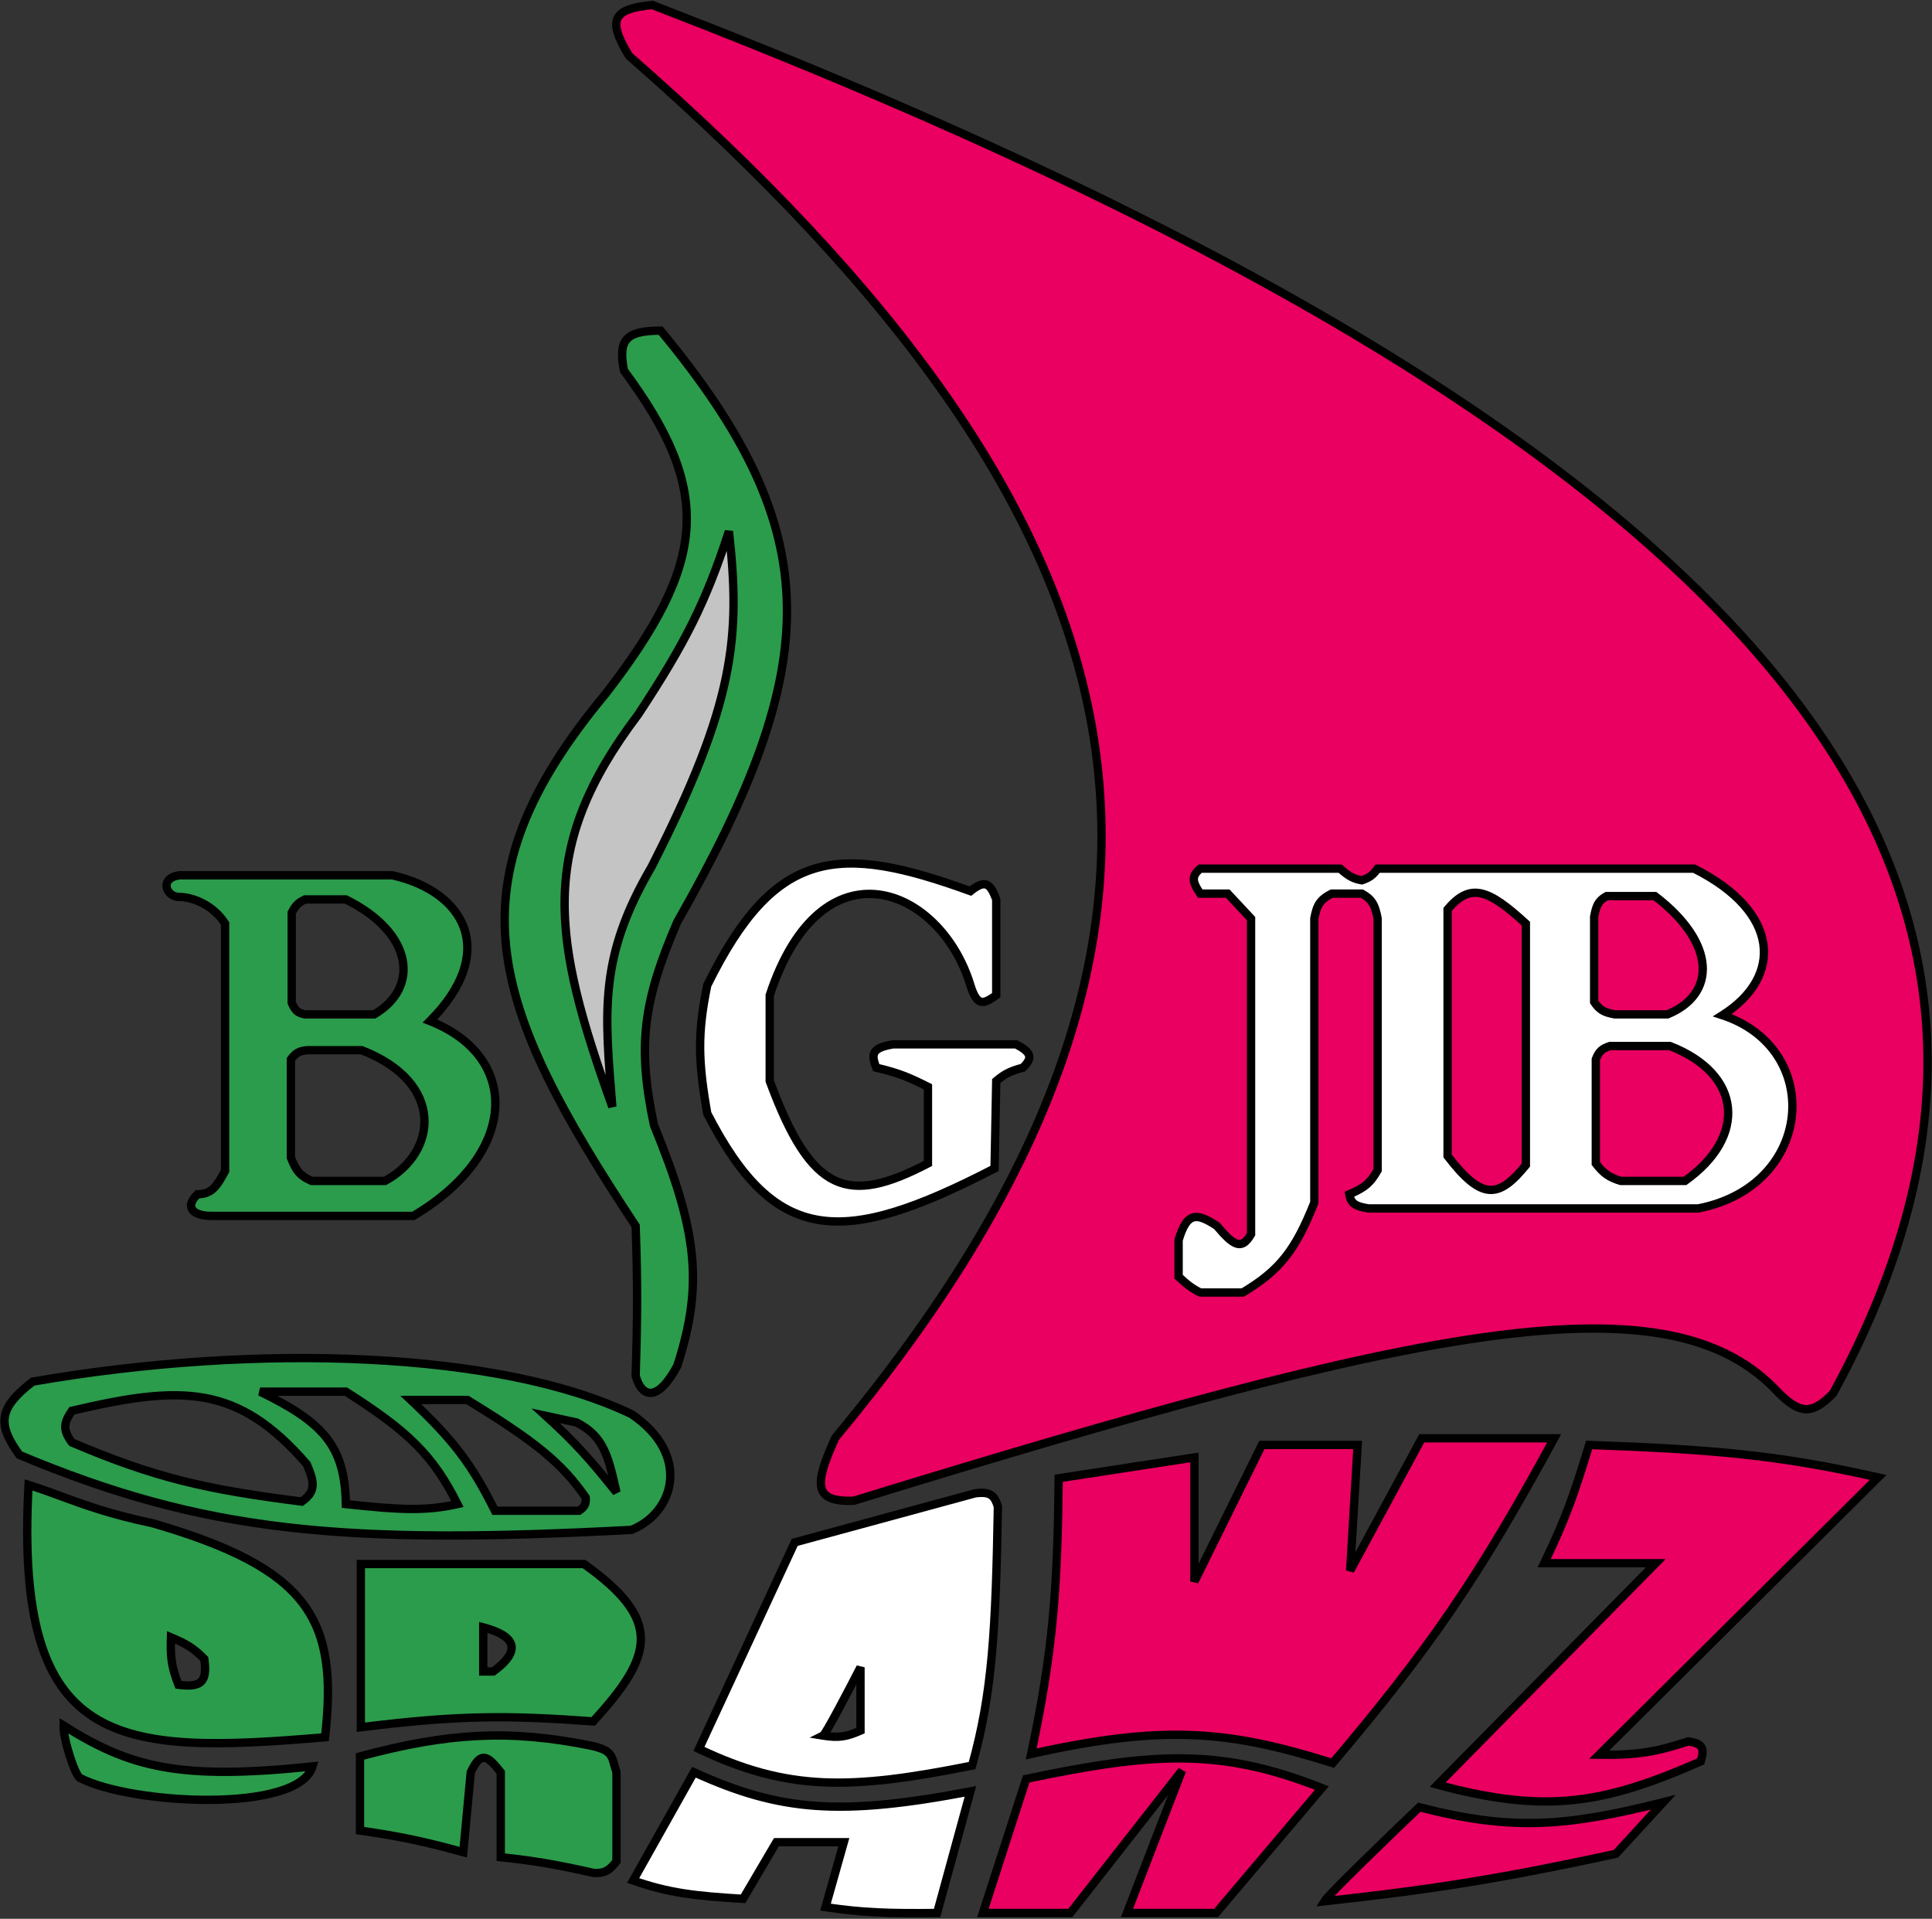 <svg width="1160" height="1152" viewBox="0 0 1160 1152" fill="none" xmlns="http://www.w3.org/2000/svg">
<rect x="0" y="0" width="1160" height="1152" fill="#333333" stroke="none"/>
<path d="M216.15 1099V1054.5C269.558 1040.12 306.097 1038.26 354.65 1048C368.846 1051.16 366.892 1054.52 370.15 1064V1117.5C365.673 1123.3 362.718 1124.7 356.65 1124.5C333.493 1119.31 321.199 1117.19 300.65 1115V1064C293.01 1054.38 288.843 1050.69 282.65 1064L278.15 1112C254.869 1105.61 241.348 1102.68 216.15 1099Z" fill="#2B9C4B" stroke="black" stroke-width="5"/>
<path fill-rule="evenodd" clip-rule="evenodd" d="M419.65 1050L477.15 926.002L585.65 896.502C594.696 895.415 597.062 897.822 599.15 904.502C597.856 978.154 595.918 1016.17 583.65 1060C510.387 1074.67 473.02 1075.42 419.65 1050ZM494.15 1042C495.75 1041.2 509.817 1014.34 516.65 1001V1039C508.735 1042.47 503.998 1043.61 494.15 1042Z" fill="white"/>
<path d="M477.15 926.002L476.494 923.589L475.372 923.895L474.882 924.95L477.15 926.002ZM419.65 1050L417.382 1048.95L416.341 1051.19L418.575 1052.26L419.65 1050ZM585.65 896.502L585.352 894.02L585.171 894.041L584.994 894.089L585.65 896.502ZM599.15 904.502L601.65 904.546L601.657 904.142L601.537 903.756L599.15 904.502ZM583.65 1060L584.141 1062.45L585.645 1062.15L586.058 1060.68L583.65 1060ZM516.65 1001H519.15L514.426 999.862L516.65 1001ZM494.15 1042L493.032 1039.77L486.116 1043.22L493.748 1044.47L494.15 1042ZM516.65 1039L517.654 1041.29L519.15 1040.64V1039H516.65ZM474.882 924.95L417.382 1048.95L421.918 1051.05L479.418 927.054L474.882 924.95ZM584.994 894.089L476.494 923.589L477.806 928.414L586.306 898.914L584.994 894.089ZM601.537 903.756C600.478 900.368 599.156 897.319 596.381 895.499C593.618 893.686 589.993 893.462 585.352 894.02L585.949 898.984C590.354 898.454 592.435 898.89 593.638 899.68C594.83 900.461 595.735 901.956 596.764 905.248L601.537 903.756ZM586.058 1060.68C598.422 1016.49 600.356 978.185 601.65 904.546L596.651 904.458C595.357 978.123 593.413 1015.84 581.243 1059.33L586.058 1060.68ZM418.575 1052.26C445.503 1065.09 468.513 1071.36 494.075 1072.53C519.566 1073.7 547.473 1069.8 584.141 1062.45L583.16 1057.55C546.564 1064.88 519.156 1068.68 494.305 1067.54C469.525 1066.4 447.167 1060.34 420.725 1047.74L418.575 1052.26ZM514.426 999.862C511.013 1006.52 505.797 1016.55 501.237 1025.02C498.955 1029.25 496.849 1033.07 495.219 1035.88C494.401 1037.28 493.721 1038.4 493.208 1039.18C492.949 1039.58 492.757 1039.84 492.629 1040.01C492.564 1040.09 492.542 1040.11 492.557 1040.1C492.566 1040.09 492.602 1040.05 492.663 1040C492.716 1039.96 492.842 1039.86 493.032 1039.77L495.268 1044.24C495.696 1044.02 495.993 1043.73 496.115 1043.61C496.278 1043.44 496.426 1043.27 496.554 1043.11C496.811 1042.78 497.092 1042.38 497.384 1041.93C497.974 1041.04 498.708 1039.82 499.541 1038.39C501.213 1035.51 503.35 1031.64 505.639 1027.39C510.221 1018.88 515.454 1008.82 518.875 1002.14L514.426 999.862ZM519.15 1039V1001H514.15V1039H519.15ZM493.748 1044.47C498.828 1045.3 502.753 1045.45 506.5 1044.88C510.233 1044.31 513.635 1043.05 517.654 1041.29L515.646 1036.71C511.75 1038.42 508.826 1039.47 505.75 1039.93C502.688 1040.4 499.32 1040.31 494.553 1039.53L493.748 1044.47Z" fill="black"/>
<path d="M582.65 1075.5C504.449 1090.4 468.333 1087.54 416.65 1064L380.15 1129C401.764 1136.51 417.075 1138.25 446.15 1140L466.15 1106H506.65L495.65 1145C518.423 1148.37 533.683 1148.79 562.65 1148.5L582.65 1075.5Z" fill="white" stroke="black" stroke-width="5"/>
<path d="M635.65 887.502C634.961 954.832 632.185 991.44 619.15 1053C699.128 1035.23 737.641 1038.83 800.15 1058.5C858.382 989.713 887.694 947.16 933.15 863.502H853.65L810.65 943.002L815.15 867.502H757.65L717.15 949.502V875.002L635.65 887.502Z" fill="#EA0061" stroke="black" stroke-width="5"/>
<path d="M616.15 1068L590.15 1148.5H642.65L709.65 1063L676.65 1148.5H730.15L793.65 1073.5C732.933 1049.41 692.593 1051.97 616.15 1068Z" fill="#EA0061" stroke="black" stroke-width="5"/>
<path d="M954.15 867.502C945.416 896.315 939.946 912.135 927.15 938.502H994.15L863.15 1071.5C927.641 1088.83 961.959 1083.5 1021.15 1057.5C1023.36 1050.01 1022.81 1046.78 1013.65 1045.5C994.997 1051.57 983.663 1053.84 960.15 1053.5L1127.65 887.002C1066.89 873.295 1027.57 870.183 954.15 867.502Z" fill="#EA0061" stroke="black" stroke-width="5"/>
<path d="M852.15 1085C834.15 1102.17 797.55 1137.5 795.15 1141.5C863.979 1133.93 902.281 1127.58 970.15 1113L998.65 1082C939.621 1096.89 907.338 1099.18 852.15 1085Z" fill="#EA0061" stroke="black" stroke-width="5"/>
<path fill-rule="evenodd" clip-rule="evenodd" d="M17.15 891.502C8.548 1050.18 69.732 1053.59 195.15 1043C203.253 972.023 185.53 941.772 91.65 914.502C66.103 909.123 51.439 903.733 37.196 898.498C30.751 896.129 24.392 893.792 17.15 891.502ZM102.65 983.002C112.125 986.976 116.585 989.775 122.65 996.002C124.656 1009.8 120.713 1013.29 107.15 1011.5C102.9 1000.78 102.249 994.491 102.65 983.002Z" fill="#2B9C4B"/>
<path d="M195.15 1043L195.36 1045.49L197.401 1045.32L197.634 1043.29L195.15 1043ZM17.15 891.502L17.904 889.118L14.828 888.146L14.654 891.367L17.15 891.502ZM91.65 914.502L92.347 912.101L92.257 912.075L92.165 912.056L91.65 914.502ZM37.196 898.498L36.333 900.845H36.333L37.196 898.498ZM122.65 996.002L125.124 995.642L125.007 994.839L124.441 994.258L122.65 996.002ZM102.65 983.002L103.617 980.696L100.278 979.296L100.152 982.915L102.65 983.002ZM107.15 1011.5L104.826 1012.42L105.368 1013.79L106.824 1013.98L107.15 1011.5ZM194.94 1040.51C163.577 1043.16 136.399 1044.91 113.358 1043.61C90.313 1042.32 71.677 1037.97 57.252 1028.63C28.616 1010.08 15.348 970.928 19.646 891.637L14.654 891.367C10.35 970.755 23.374 1012.64 54.534 1032.83C70.007 1042.85 89.644 1047.29 113.076 1048.61C136.512 1049.93 164.013 1048.14 195.36 1045.49L194.94 1040.51ZM90.953 916.903C137.833 930.52 165.03 944.723 179.657 963.878C194.195 982.917 196.701 1007.38 192.666 1042.72L197.634 1043.29C201.703 1007.65 199.398 981.492 183.631 960.844C167.952 940.311 139.346 925.753 92.347 912.101L90.953 916.903ZM36.333 900.845C50.617 906.095 65.413 911.533 91.135 916.948L92.165 912.056C66.793 906.714 52.261 901.372 38.058 896.152L36.333 900.845ZM16.396 893.886C23.576 896.156 29.884 898.474 36.333 900.845L38.058 896.152C31.618 893.784 25.208 891.428 17.904 889.118L16.396 893.886ZM124.441 994.258C118.088 987.735 113.321 984.766 103.617 980.696L101.683 985.307C110.93 989.185 115.083 991.816 120.859 997.746L124.441 994.258ZM106.824 1013.98C110.303 1014.44 113.339 1014.58 115.898 1014.25C118.476 1013.92 120.757 1013.07 122.485 1011.38C124.22 1009.69 125.112 1007.43 125.46 1004.83C125.803 1002.26 125.64 999.189 125.124 995.642L120.176 996.362C120.663 999.713 120.759 1002.26 120.504 1004.16C120.252 1006.04 119.687 1007.13 118.992 1007.81C118.29 1008.49 117.167 1009.05 115.254 1009.29C113.321 1009.54 110.779 1009.46 107.476 1009.02L106.824 1013.98ZM100.152 982.915C99.742 994.661 100.42 1001.31 104.826 1012.42L109.474 1010.58C105.379 1000.25 104.757 994.321 105.149 983.089L100.152 982.915Z" fill="black"/>
<path d="M48.151 1067.5C79.151 1083.5 179.08 1088.7 187.651 1060.5C107.682 1068.93 77.938 1061.07 38.151 1036C37.925 1044.18 45.138 1066.4 48.151 1067.5Z" fill="#2B9C4B" stroke="black" stroke-width="5"/>
<path fill-rule="evenodd" clip-rule="evenodd" d="M216.65 1037V939.002H350.65C398.382 972.965 392.105 994.147 356.15 1033.5C305 1029.7 274.941 1029.71 216.65 1037ZM290.15 977.002V1003.5H296.15C314.066 990.396 308.849 981.946 290.15 977.002Z" fill="#2B9C4B"/>
<path d="M216.65 939.002V936.502H214.15V939.002H216.65ZM216.65 1037H214.15V1039.83L216.961 1039.48L216.65 1037ZM350.65 939.002L352.1 936.965L351.449 936.502H350.65V939.002ZM356.15 1033.5L355.965 1036L357.177 1036.09L357.996 1035.19L356.15 1033.5ZM290.15 1003.5H287.65V1006H290.15V1003.5ZM290.15 977.002L290.789 974.585L287.65 973.755V977.002H290.15ZM296.15 1003.5V1006H296.967L297.626 1005.52L296.15 1003.5ZM214.15 939.002V1037H219.15V939.002H214.15ZM350.65 936.502H216.65V941.502H350.65V936.502ZM357.996 1035.19C367.016 1025.32 374.281 1016.47 379.308 1008.21C384.338 999.941 387.23 992.094 387.283 984.247C387.389 968.432 376.014 953.981 352.1 936.965L349.201 941.039C373.019 957.986 382.371 971.107 382.283 984.213C382.239 990.826 379.803 997.776 375.036 1005.61C370.265 1013.45 363.262 1022.01 354.305 1031.82L357.996 1035.19ZM216.961 1039.48C275.072 1032.22 304.965 1032.2 355.965 1036L356.336 1031.01C305.035 1027.19 274.809 1027.21 216.34 1034.52L216.961 1039.48ZM292.65 1003.5V977.002H287.65V1003.5H292.65ZM296.15 1001H290.15V1006H296.15V1001ZM289.511 979.419C294.072 980.625 297.656 982.007 300.216 983.533C302.801 985.074 304.063 986.593 304.5 987.955C304.906 989.219 304.769 990.88 303.296 993.179C301.795 995.52 299.039 998.291 294.674 1001.48L297.626 1005.52C302.219 1002.16 305.53 998.96 307.506 995.877C309.509 992.75 310.258 989.533 309.261 986.427C308.297 983.422 305.868 981.081 302.776 979.238C299.658 977.379 295.578 975.851 290.789 974.585L289.511 979.419Z" fill="black"/>
<path d="M377.651 33.5C699.151 314.502 757.121 556.517 501.651 863C488.736 891.284 488.206 901.907 512.651 901C857.407 794.757 1003.15 765.335 1068.15 836.5C1080.42 848.325 1087.48 850.082 1100.65 836.5C1261.15 542.5 1097.69 274.91 391.651 3C368.598 5.315 364.084 11.24 377.651 33.5Z" fill="#EA0061" stroke="black" stroke-width="5"/>
<path fill-rule="evenodd" clip-rule="evenodd" d="M135.149 554.505V703.005C130.102 712.488 126.96 716.89 118.649 717.005C111.413 723.57 114.149 730.005 127.149 730.005H248.149C311.413 692.601 312.649 634.505 258.149 613.005C299.061 571.882 279.649 535.502 235.649 525.505H107.649C95.446 527.219 99.651 538.505 107.649 538.505C115.647 538.505 128.156 543.387 135.149 554.505ZM175.15 548.002V602.002C177.261 607.049 179.162 608.237 183.15 609.002H224.65C252.15 593.002 248.262 560.048 207.65 540.002H183.15C179.416 541.813 177.516 543.231 175.15 548.002ZM174.65 636.001V695.001C177.562 702.38 179.835 705.894 187.15 709.001H231.15C262.65 692.001 267.259 649.914 217.15 630.501H184.65C179.616 630.911 177.465 632.203 174.65 636.001Z" fill="#2B9B4C"/>
<path d="M135.149 703.005L137.356 704.18L137.649 703.629V703.005H135.149ZM135.149 554.505H137.649V553.784L137.265 553.174L135.149 554.505ZM118.649 717.005L118.614 714.505L117.669 714.518L116.969 715.153L118.649 717.005ZM248.149 730.005V732.505H248.833L249.421 732.157L248.149 730.005ZM258.149 613.005L256.377 611.242L253.696 613.936L257.232 615.33L258.149 613.005ZM235.649 525.505L236.203 523.067L235.93 523.005H235.649V525.505ZM107.649 525.505V523.005H107.474L107.301 523.029L107.649 525.505ZM175.15 602.002H172.65V602.504L172.844 602.966L175.15 602.002ZM175.15 548.002L172.911 546.891L172.65 547.416V548.002H175.15ZM183.15 609.002L182.679 611.457L182.913 611.502H183.15V609.002ZM224.65 609.002V611.502H225.325L225.908 611.163L224.65 609.002ZM207.65 540.002L208.757 537.76L208.234 537.502H207.65V540.002ZM183.15 540.002V537.502H182.576L182.06 537.752L183.15 540.002ZM174.65 695.001H172.15V695.476L172.325 695.919L174.65 695.001ZM174.65 636.001L172.642 634.512L172.15 635.176V636.001H174.65ZM187.15 709.001L186.173 711.302L186.641 711.501H187.15V709.001ZM231.15 709.001V711.501H231.782L232.338 711.201L231.15 709.001ZM217.15 630.501L218.054 628.17L217.618 628.001H217.15V630.501ZM184.65 630.501V628.001H184.549L184.448 628.009L184.65 630.501ZM137.649 703.005V554.505H132.649V703.005H137.649ZM118.684 719.505C123.369 719.44 126.858 718.128 129.832 715.342C132.635 712.717 134.856 708.876 137.356 704.18L132.942 701.83C130.395 706.616 128.521 709.719 126.413 711.693C124.477 713.508 122.24 714.455 118.614 714.505L118.684 719.505ZM127.149 727.505C124.083 727.505 121.78 727.123 120.162 726.543C118.531 725.959 117.783 725.249 117.475 724.715C117.026 723.938 116.892 721.975 120.329 718.856L116.969 715.153C113.17 718.6 110.787 723.136 113.146 727.218C114.242 729.114 116.164 730.423 118.476 731.25C120.801 732.083 123.715 732.505 127.149 732.505V727.505ZM248.149 727.505H127.149V732.505H248.149V727.505ZM257.232 615.33C283.718 625.779 296.135 644.819 294.816 665.381C293.483 686.146 278.098 709.393 246.877 727.853L249.421 732.157C281.464 713.212 298.329 688.71 299.806 665.701C301.295 642.489 287.08 621.731 259.067 610.679L257.232 615.33ZM235.095 527.943C256.636 532.837 271.52 544.041 276.373 558.384C281.187 572.611 276.481 591.034 256.377 611.242L259.921 614.768C280.729 593.853 286.774 573.524 281.109 556.781C275.484 540.154 258.662 528.17 236.203 523.067L235.095 527.943ZM107.649 528.005H235.649V523.005H107.649V528.005ZM107.649 536.005C104.801 536.005 102.844 533.996 102.537 532.221C102.398 531.42 102.577 530.646 103.215 529.953C103.898 529.212 105.309 528.358 107.997 527.981L107.301 523.029C103.887 523.509 101.249 524.708 99.537 526.565C97.782 528.471 97.223 530.84 97.61 533.074C98.354 537.372 102.499 541.005 107.649 541.005V536.005ZM137.265 553.174C129.768 541.254 116.415 536.005 107.649 536.005V541.005C114.88 541.005 126.544 545.52 133.033 555.836L137.265 553.174ZM177.65 602.002V548.002H172.65V602.002H177.65ZM183.622 606.547C181.762 606.19 180.789 605.801 180.039 605.181C179.263 604.539 178.453 603.421 177.457 601.037L172.844 602.966C173.958 605.631 175.154 607.629 176.853 609.034C178.578 610.461 180.55 611.049 182.679 611.457L183.622 606.547ZM224.65 606.502H183.15V611.502H224.65V606.502ZM206.544 542.244C226.464 552.077 236.845 564.814 239.243 576.521C241.6 588.025 236.394 599.277 223.393 606.841L225.908 611.163C240.407 602.727 247.007 589.502 244.141 575.518C241.318 561.736 229.449 547.974 208.757 537.76L206.544 542.244ZM183.15 542.502H207.65V537.502H183.15V542.502ZM177.39 549.113C178.502 546.871 179.413 545.605 180.36 544.703C181.312 543.798 182.439 543.126 184.241 542.251L182.06 537.752C180.128 538.689 178.437 539.631 176.914 541.081C175.386 542.534 174.165 544.362 172.911 546.891L177.39 549.113ZM177.15 695.001V636.001H172.15V695.001H177.15ZM188.128 706.7C184.711 705.249 182.682 703.795 181.16 701.991C179.593 700.133 178.417 697.736 176.976 694.083L172.325 695.919C173.795 699.644 175.212 702.694 177.338 705.215C179.51 707.79 182.274 709.646 186.173 711.302L188.128 706.7ZM231.15 706.501H187.15V711.501H231.15V706.501ZM216.247 632.832C240.731 642.318 251.185 657.041 252.261 670.85C253.343 684.74 245.031 698.669 229.963 706.801L232.338 711.201C248.77 702.333 258.512 686.718 257.246 670.462C255.973 654.125 243.678 638.098 218.054 628.17L216.247 632.832ZM184.65 633.001H217.15V628.001H184.65V633.001ZM176.659 637.489C177.977 635.711 178.967 634.761 180.038 634.163C181.11 633.563 182.5 633.184 184.853 632.993L184.448 628.009C181.766 628.228 179.563 628.7 177.598 629.798C175.632 630.897 174.139 632.493 172.642 634.512L176.659 637.489Z" fill="black"/>
<path d="M374.648 222.504C428.131 294.74 424.88 337.231 363.648 416.504C268.28 531.009 293.915 603.136 381.648 736.004C382.87 770.665 382.751 790.429 381.648 826.004C385.39 839.415 395.025 841.781 406.648 820.004C422.58 770.687 418.541 738.74 392.648 675.504C382.584 627.796 386.114 601.063 406.648 553.504C494.988 398.454 497.196 319.902 396.648 198.504C375.157 198.538 371.175 204.504 374.648 222.504Z" fill="#2B9C4B" stroke="black" stroke-width="5"/>
<path d="M462.151 649.002C487.282 717.177 509.212 723.425 557.151 698.502V652.502C546.162 646.974 539.707 644.144 526.151 641.002C522.524 632.275 524.237 629.053 536.151 627.002H610.151C619.443 631.978 620.152 635.126 614.151 641.002C606.516 643.015 603.093 644.854 598.151 649.002L597.151 701.502C505.791 748.712 465.455 747.919 424.651 668.502C419.236 637.569 418.651 620.592 424.651 591.502C465.432 508.709 503.465 506.302 582.651 535.002C591.39 528.028 594.519 529.999 598.151 540.002V597.502C590.797 602.642 586.78 604.902 582.651 591.502C564.702 532.518 493.33 503.127 462.151 597.502V649.002Z" fill="white" stroke="black" stroke-width="5"/>
<path d="M383.151 429.002C322.384 509.333 331.468 563.545 367.651 664.502C362.948 606.925 359.543 574.577 391.151 520.502C441.144 422.59 444.765 382.43 437.651 319.002C423.764 361.492 411.725 385.672 383.151 429.002Z" fill="#C4C4C4" stroke="black" stroke-width="5"/>
<path fill-rule="evenodd" clip-rule="evenodd" d="M707.65 766.502V744.502C712.622 727.871 718.176 727.774 730.65 736.002C740.513 747.698 745.412 750.928 751.15 741.002V551.502L737.15 536.502H720.65C715.837 529.517 715.14 526.055 720.65 521.502H804.65C809.779 526.065 812.582 527.621 817.65 528.502C822.062 527.021 824.208 525.573 827.15 521.502H1017.15C1068.87 547.403 1070.65 586.502 1034.15 609.502C1095.23 629.562 1089.15 712.002 1019.65 725.502H821.65C813.801 724.252 811.02 722.565 810.15 717.002C819.244 713.163 822.873 710.162 827.15 702.502V551.502C825.569 542.68 823.316 539.64 817.65 536.502H799.65C792.309 540.117 790.544 543.76 789.15 551.502V722.002C777.787 750.499 768.542 762.588 746.15 776.002H720.65C715.646 773.514 712.785 771.271 707.65 766.502ZM869.15 546.003V694.003C889.811 720.972 899.841 719.47 916.15 699.503V554.503C893.845 534.101 882.924 529.498 869.15 546.003ZM957.15 601.502V550.502C958.323 543.9 959.609 540.8 964.65 538.002H993.65C1030.51 566.029 1030.65 597.002 1001.15 609.002H969.65C963.283 607.868 960.392 606.415 957.15 601.502ZM958.15 636.002V698.502C962.748 704.461 966.001 706.817 973.15 709.002H1011.65C1049.15 682.502 1045.95 644.81 1002.65 628.002H966.65C961.853 629.577 959.945 631.253 958.15 636.002Z" fill="white"/>
<path d="M707.65 744.502L705.255 743.786L705.15 744.136V744.502H707.65ZM707.65 766.502H705.15V767.592L705.949 768.334L707.65 766.502ZM730.65 736.002L732.562 734.39L732.329 734.114L732.027 733.915L730.65 736.002ZM751.15 741.002L753.315 742.253L753.65 741.673V741.002H751.15ZM751.15 551.502H753.65V550.517L752.978 549.796L751.15 551.502ZM737.15 536.502L738.978 534.796L738.237 534.002H737.15V536.502ZM720.65 536.502L718.592 537.921L719.337 539.002H720.65V536.502ZM720.65 521.502V519.002H719.751L719.058 519.575L720.65 521.502ZM804.65 521.502L806.312 519.634L805.602 519.002H804.65V521.502ZM817.65 528.502L817.222 530.965L817.846 531.073L818.446 530.872L817.65 528.502ZM827.15 521.502V519.002H825.873L825.124 520.037L827.15 521.502ZM1017.15 521.502L1018.27 519.267L1017.74 519.002H1017.15V521.502ZM1034.15 609.502L1032.82 607.387L1028.32 610.219L1033.37 611.877L1034.15 609.502ZM1019.65 725.502V728.002H1019.89L1020.13 727.956L1019.65 725.502ZM821.65 725.502L821.257 727.971L821.453 728.002H821.65V725.502ZM810.15 717.002L809.178 714.699L807.379 715.458L807.68 717.388L810.15 717.002ZM827.15 702.502L829.333 703.721L829.65 703.153V702.502H827.15ZM827.15 551.502H829.65V551.28L829.611 551.061L827.15 551.502ZM817.65 536.502L818.862 534.315L818.297 534.002H817.65V536.502ZM799.65 536.502V534.002H799.068L798.546 534.259L799.65 536.502ZM789.15 551.502L786.69 551.059L786.65 551.279V551.502H789.15ZM789.15 722.002L791.473 722.928L791.65 722.482V722.002H789.15ZM746.15 776.002V778.502H746.842L747.435 778.147L746.15 776.002ZM720.65 776.002L719.537 778.24L720.063 778.502H720.65V776.002ZM869.15 694.003H866.65V694.851L867.166 695.524L869.15 694.003ZM869.15 546.003L867.231 544.401L866.65 545.097V546.003H869.15ZM916.15 699.503L918.087 701.085L918.65 700.395V699.503H916.15ZM916.15 554.503H918.65V553.402L917.838 552.659L916.15 554.503ZM957.15 550.502L954.689 550.065L954.65 550.282V550.502H957.15ZM957.15 601.502H954.65V602.252L955.064 602.879L957.15 601.502ZM964.65 538.002V535.502H964.003L963.437 535.816L964.65 538.002ZM993.65 538.002L995.164 536.012L994.493 535.502H993.65V538.002ZM1001.15 609.002V611.502H1001.64L1002.09 611.318L1001.15 609.002ZM969.65 609.002L969.212 611.463L969.43 611.502H969.65V609.002ZM958.15 698.502H955.65V699.354L956.171 700.029L958.15 698.502ZM958.15 636.002L955.812 635.118L955.65 635.545V636.002H958.15ZM973.15 709.002L972.42 711.393L972.777 711.502H973.15V709.002ZM1011.65 709.002V711.502H1012.44L1013.09 711.044L1011.65 709.002ZM1002.65 628.002L1003.56 625.671L1003.12 625.502H1002.65V628.002ZM966.65 628.002V625.502H966.25L965.871 625.627L966.65 628.002ZM705.15 744.502V766.502H710.15V744.502H705.15ZM732.027 733.915C728.866 731.83 725.994 730.169 723.376 729.181C720.751 728.19 718.13 727.779 715.616 728.536C713.072 729.302 711.093 731.125 709.479 733.657C707.882 736.162 706.524 739.543 705.255 743.786L710.046 745.218C711.263 741.146 712.463 738.277 713.695 736.344C714.911 734.438 716.032 733.632 717.058 733.324C718.113 733.006 719.53 733.074 721.61 733.859C723.698 734.647 726.198 736.06 729.274 738.089L732.027 733.915ZM748.986 739.751C747.624 742.107 746.486 743.358 745.565 743.948C744.798 744.439 744.12 744.524 743.218 744.232C742.15 743.886 740.755 742.991 738.906 741.279C737.087 739.595 735.012 737.296 732.562 734.39L728.739 737.614C731.22 740.556 733.456 743.047 735.509 744.948C737.532 746.82 739.569 748.306 741.677 748.988C743.949 749.725 746.189 749.487 748.262 748.158C750.182 746.927 751.808 744.86 753.315 742.253L748.986 739.751ZM748.65 551.502V741.002H753.65V551.502H748.65ZM735.323 538.208L749.323 553.208L752.978 549.796L738.978 534.796L735.323 538.208ZM720.65 539.002H737.15V534.002H720.65V539.002ZM719.058 519.575C716.06 522.052 714.151 524.73 714.281 528.184C714.399 531.303 716.211 534.466 718.592 537.921L722.709 535.083C720.277 531.554 719.334 529.492 719.277 527.996C719.234 526.835 719.731 525.505 722.243 523.429L719.058 519.575ZM804.65 519.002H720.65V524.002H804.65V519.002ZM818.079 526.039C815.734 525.631 814.04 525.092 812.363 524.184C810.643 523.253 808.831 521.875 806.312 519.634L802.989 523.37C805.598 525.692 807.752 527.373 809.983 528.581C812.256 529.812 814.498 530.492 817.222 530.965L818.079 526.039ZM825.124 520.037C823.737 521.956 822.644 523.107 821.483 523.95C820.32 524.793 818.951 525.429 816.855 526.132L818.446 530.872C820.762 530.095 822.671 529.265 824.419 527.997C826.17 526.727 827.621 525.118 829.176 522.967L825.124 520.037ZM1017.15 519.002H827.15V524.002H1017.15V519.002ZM1035.48 611.617C1054.26 599.785 1063.74 583.409 1061.2 566.224C1058.69 549.183 1044.47 532.39 1018.27 519.267L1016.03 523.737C1041.54 536.515 1054.08 552.222 1056.26 566.955C1058.41 581.545 1050.54 596.219 1032.82 607.387L1035.48 611.617ZM1020.13 727.956C1055.89 721.009 1075.66 696.184 1078.36 670.22C1081.05 644.256 1066.6 617.527 1034.93 607.127L1033.37 611.877C1062.78 621.536 1075.84 646.057 1073.38 669.704C1070.93 693.35 1052.91 716.495 1019.17 723.048L1020.13 727.956ZM821.65 728.002H1019.65V723.002H821.65V728.002ZM807.68 717.388C808.178 720.57 809.314 723.109 811.831 724.905C814.137 726.55 817.324 727.345 821.257 727.971L822.044 723.033C818.127 722.409 815.999 721.736 814.735 720.834C813.682 720.083 812.993 718.997 812.62 716.616L807.68 717.388ZM824.968 701.283C822.91 704.969 821.107 707.355 818.839 709.278C816.548 711.222 813.641 712.815 809.178 714.699L811.123 719.305C815.753 717.35 819.208 715.523 822.074 713.091C824.964 710.639 827.114 707.696 829.333 703.721L824.968 701.283ZM824.65 551.502V702.502H829.65V551.502H824.65ZM816.439 538.689C819.09 540.157 820.679 541.458 821.837 543.235C823.033 545.07 823.919 547.643 824.69 551.943L829.611 551.061C828.8 546.539 827.769 543.181 826.027 540.506C824.246 537.773 821.876 535.985 818.862 534.315L816.439 538.689ZM799.65 539.002H817.65V534.002H799.65V539.002ZM791.611 551.945C792.297 548.132 793.019 545.712 794.258 543.828C795.459 542.003 797.311 540.44 800.755 538.745L798.546 534.259C794.648 536.178 791.947 538.245 790.081 541.08C788.254 543.858 787.397 547.13 786.69 551.059L791.611 551.945ZM791.65 722.002V551.502H786.65V722.002H791.65ZM747.435 778.147C758.796 771.341 766.971 764.781 773.747 756.209C780.5 747.667 785.758 737.259 791.473 722.928L786.828 721.076C781.18 735.242 776.134 745.127 769.825 753.108C763.54 761.058 755.897 767.249 744.866 773.857L747.435 778.147ZM720.65 778.502H746.15V773.502H720.65V778.502ZM705.949 768.334C711.171 773.183 714.232 775.602 719.537 778.24L721.764 773.763C717.061 771.425 714.399 769.358 709.352 764.67L705.949 768.334ZM871.65 694.003V546.003H866.65V694.003H871.65ZM914.214 697.922C910.181 702.859 906.665 706.49 903.383 708.822C900.14 711.126 897.276 712.058 894.457 711.86C891.594 711.66 888.373 710.267 884.496 707.11C880.615 703.949 876.252 699.162 871.135 692.483L867.166 695.524C872.379 702.329 877.017 707.467 881.338 710.986C885.662 714.508 889.841 716.549 894.107 716.848C898.417 717.15 902.409 715.648 906.28 712.898C910.112 710.175 913.965 706.13 918.087 701.085L914.214 697.922ZM913.65 554.503V699.503H918.65V554.503H913.65ZM871.07 547.605C874.393 543.623 877.385 541.113 880.24 539.758C883.023 538.437 885.803 538.151 888.899 538.851C892.075 539.57 895.656 541.344 899.906 544.3C904.145 547.247 908.913 551.272 914.463 556.348L917.838 552.659C912.235 547.534 907.273 543.332 902.761 540.194C898.259 537.064 894.068 534.894 890.003 533.975C885.859 533.037 881.932 533.42 878.096 535.241C874.333 537.027 870.795 540.131 867.231 544.401L871.07 547.605ZM954.65 550.502V601.502H959.65V550.502H954.65ZM963.437 535.816C960.621 537.379 958.651 539.15 957.271 541.599C955.949 543.946 955.28 546.737 954.689 550.065L959.612 550.939C960.194 547.665 960.754 545.605 961.628 544.053C962.445 542.601 963.638 541.423 965.864 540.188L963.437 535.816ZM993.65 535.502H964.65V540.502H993.65V535.502ZM1002.09 611.318C1017.6 605.008 1025.83 593.395 1024.78 579.325C1023.75 565.556 1013.86 550.227 995.164 536.012L992.137 539.992C1010.3 553.804 1018.91 567.975 1019.79 579.699C1020.65 591.123 1014.2 600.996 1000.21 606.686L1002.09 611.318ZM969.65 611.502H1001.15V606.502H969.65V611.502ZM955.064 602.879C956.817 605.536 958.608 607.455 960.971 608.83C963.283 610.175 965.95 610.882 969.212 611.463L970.089 606.541C966.984 605.988 965.021 605.401 963.486 604.508C962.001 603.645 960.726 602.381 959.237 600.125L955.064 602.879ZM960.65 698.502V636.002H955.65V698.502H960.65ZM973.881 706.611C970.443 705.561 968.117 704.521 966.133 703.124C964.143 701.722 962.357 699.862 960.13 696.975L956.171 700.029C958.541 703.101 960.681 705.399 963.254 707.211C965.833 709.028 968.708 710.259 972.42 711.393L973.881 706.611ZM1011.65 706.502H973.15V711.502H1011.65V706.502ZM1001.75 630.333C1022.88 638.537 1033.57 651.551 1034.96 665.123C1036.36 678.735 1028.53 694.01 1010.21 706.96L1013.09 711.044C1032.27 697.494 1041.59 680.673 1039.94 664.612C1038.28 648.511 1025.72 634.275 1003.56 625.671L1001.75 630.333ZM966.65 630.502H1002.65V625.502H966.65V630.502ZM960.489 636.886C961.323 634.678 962.078 633.478 962.976 632.643C963.886 631.797 965.159 631.123 967.43 630.377L965.871 625.627C963.344 626.456 961.264 627.407 959.572 628.981C957.868 630.564 956.772 632.577 955.812 635.118L960.489 636.886Z" fill="black"/>
<path fill-rule="evenodd" clip-rule="evenodd" d="M379.148 848.999C301.148 811.502 155.649 805.824 19.648 829.499C-1.333 845.624 -1.455 855.34 11.648 873.499C122.619 920.023 205.603 927.628 379.148 918.498C405.148 908.002 414.91 873.207 379.148 848.999ZM184.15 879C142.566 830.966 108.803 831.582 43.15 847C38.044 854.431 37.675 858.57 43.15 866C93.367 887.39 124.027 894.256 181.15 901.5C189.672 895.564 189.01 890.126 184.15 879ZM207.65 835.502C244.983 859.168 260.142 873.829 274.65 903.002C256.106 907.206 240.362 906.609 207.65 903.002C207.059 868.124 194.206 854.038 156.15 835.502H207.65ZM246.65 840.502C272.495 864.803 283.383 879.393 297.15 907.002H347.65C350.953 904.752 351.953 903.062 351.65 899.002C337.206 878.191 321.444 865.464 280.65 840.502H246.65ZM370.15 896.002C354.64 876.583 345.541 866.235 327.65 850.002L346.15 854.002C362.366 862.183 365.095 874.038 369.744 894.237C369.878 894.819 370.013 895.407 370.15 896.002Z" fill="#2B9B4C"/>
<path d="M19.648 829.499L19.22 827.036L18.613 827.141L18.125 827.516L19.648 829.499ZM379.148 848.999L380.549 846.928L380.397 846.825L380.231 846.745L379.148 848.999ZM11.648 873.499L9.621 874.961L10.033 875.532L10.682 875.804L11.648 873.499ZM379.148 918.498L379.279 920.995L379.697 920.973L380.084 920.817L379.148 918.498ZM43.15 847L42.578 844.566L41.637 844.787L41.09 845.584L43.15 847ZM184.15 879L186.441 877.999L186.289 877.651L186.04 877.364L184.15 879ZM43.15 866L41.138 867.483L41.542 868.033L42.17 868.3L43.15 866ZM181.15 901.5L180.836 903.98L181.79 904.101L182.579 903.552L181.15 901.5ZM274.65 903.002L275.203 905.44L278.305 904.737L276.889 901.889L274.65 903.002ZM207.65 835.502L208.989 833.39L208.376 833.002H207.65V835.502ZM207.65 903.002L205.151 903.044L205.188 905.246L207.376 905.487L207.65 903.002ZM156.15 835.502V833.002L155.056 837.75L156.15 835.502ZM297.15 907.002L294.913 908.118L295.603 909.502H297.15V907.002ZM246.65 840.502V838.002H240.342L244.938 842.323L246.65 840.502ZM347.65 907.002V909.502H348.421L349.058 909.068L347.65 907.002ZM351.65 899.002L354.143 898.816L354.093 898.136L353.704 897.576L351.65 899.002ZM280.65 840.502L281.955 838.37L281.355 838.002H280.65V840.502ZM327.65 850.002L328.179 847.558L319.065 845.588L325.97 851.853L327.65 850.002ZM370.15 896.002L368.197 897.562L372.586 895.44L370.15 896.002ZM346.15 854.002L347.276 851.77L346.991 851.626L346.679 851.558L346.15 854.002ZM369.744 894.237L367.308 894.798L367.308 894.798L369.744 894.237ZM20.077 831.961C87.907 820.154 158.096 815.669 221.024 818.806C284 821.946 339.496 832.71 378.065 851.252L380.231 846.745C340.801 827.79 284.547 816.967 221.273 813.812C157.951 810.655 87.39 815.169 19.22 827.036L20.077 831.961ZM13.675 872.036C7.143 862.983 4.486 856.751 5.339 851.11C6.195 845.443 10.727 839.508 21.172 831.481L18.125 827.516C7.588 835.615 1.568 842.601 0.395 850.363C-0.783 858.151 3.051 865.856 9.621 874.961L13.675 872.036ZM379.017 916.002C205.633 925.123 123.084 917.507 12.615 871.193L10.682 875.804C122.154 922.539 205.573 930.133 379.279 920.995L379.017 916.002ZM377.747 851.069C395.06 862.789 400.936 876.735 399.82 888.657C398.695 900.669 390.437 911.245 378.212 916.18L380.084 920.817C393.859 915.256 403.482 903.186 404.798 889.123C406.123 874.972 398.998 859.416 380.549 846.928L377.747 851.069ZM43.722 849.434C76.56 841.722 100.953 837.844 122.234 841.666C143.343 845.457 161.707 856.896 182.26 880.637L186.04 877.364C165.008 853.07 145.699 840.8 123.118 836.745C100.708 832.72 75.393 836.86 42.578 844.566L43.722 849.434ZM45.163 864.517C42.535 860.951 41.648 858.61 41.681 856.541C41.715 854.425 42.712 852.051 45.211 848.416L41.09 845.584C38.481 849.38 36.741 852.792 36.682 856.461C36.623 860.177 38.29 863.619 41.138 867.483L45.163 864.517ZM181.465 899.02C124.505 891.797 94.082 884.977 44.13 863.7L42.17 868.3C92.653 889.803 123.548 896.716 180.836 903.98L181.465 899.02ZM181.859 880.001C184.309 885.61 185.41 889.205 185.177 891.988C184.971 894.45 183.657 896.707 179.721 899.449L182.579 903.552C187.165 900.357 189.781 896.927 190.159 892.405C190.511 888.202 188.851 883.516 186.441 877.999L181.859 880.001ZM276.889 901.889C269.543 887.118 261.98 875.922 251.478 865.419C241.011 854.952 227.703 845.254 208.989 833.39L206.312 837.613C224.931 849.416 237.869 858.881 247.942 868.955C257.979 878.993 265.249 889.713 272.412 904.115L276.889 901.889ZM207.376 905.487C240.109 909.096 256.217 909.744 275.203 905.44L274.098 900.564C255.994 904.668 240.615 904.121 207.924 900.517L207.376 905.487ZM155.056 837.75C174.034 846.994 186.315 854.947 193.987 864.672C201.571 874.287 204.86 885.919 205.151 903.044L210.15 902.96C209.849 885.208 206.416 872.357 197.912 861.576C189.495 850.905 176.322 842.546 157.245 833.254L155.056 837.75ZM207.65 833.002H156.15V838.002H207.65V833.002ZM299.388 905.886C285.476 877.987 274.401 863.163 248.363 838.681L244.938 842.323C270.589 866.442 281.29 880.798 294.913 908.118L299.388 905.886ZM347.65 904.502H297.15V909.502H347.65V904.502ZM349.157 899.188C349.294 901.017 349.1 901.916 348.781 902.534C348.447 903.181 347.794 903.879 346.242 904.936L349.058 909.068C350.809 907.875 352.308 906.602 353.224 904.827C354.155 903.023 354.31 901.047 354.143 898.816L349.157 899.188ZM279.345 842.634C320.077 867.559 335.462 880.063 349.597 900.427L353.704 897.576C338.95 876.319 322.811 863.37 281.955 838.37L279.345 842.634ZM246.65 843.002H280.65V838.002H246.65V843.002ZM325.97 851.853C343.734 867.971 352.742 878.213 368.197 897.562L372.104 894.442C356.538 874.954 347.348 864.499 329.33 848.15L325.97 851.853ZM346.679 851.558L328.179 847.558L327.122 852.445L345.622 856.445L346.679 851.558ZM372.18 893.677C369.877 883.672 367.972 875.325 364.516 868.485C360.976 861.48 355.843 856.092 347.276 851.77L345.024 856.234C352.673 860.093 357.013 864.724 360.053 870.74C363.177 876.923 364.961 884.603 367.308 894.798L372.18 893.677ZM372.586 895.44C372.449 894.845 372.314 894.258 372.18 893.677L367.308 894.798C367.441 895.379 367.577 895.968 367.714 896.564L372.586 895.44Z" fill="black"/>
</svg>
